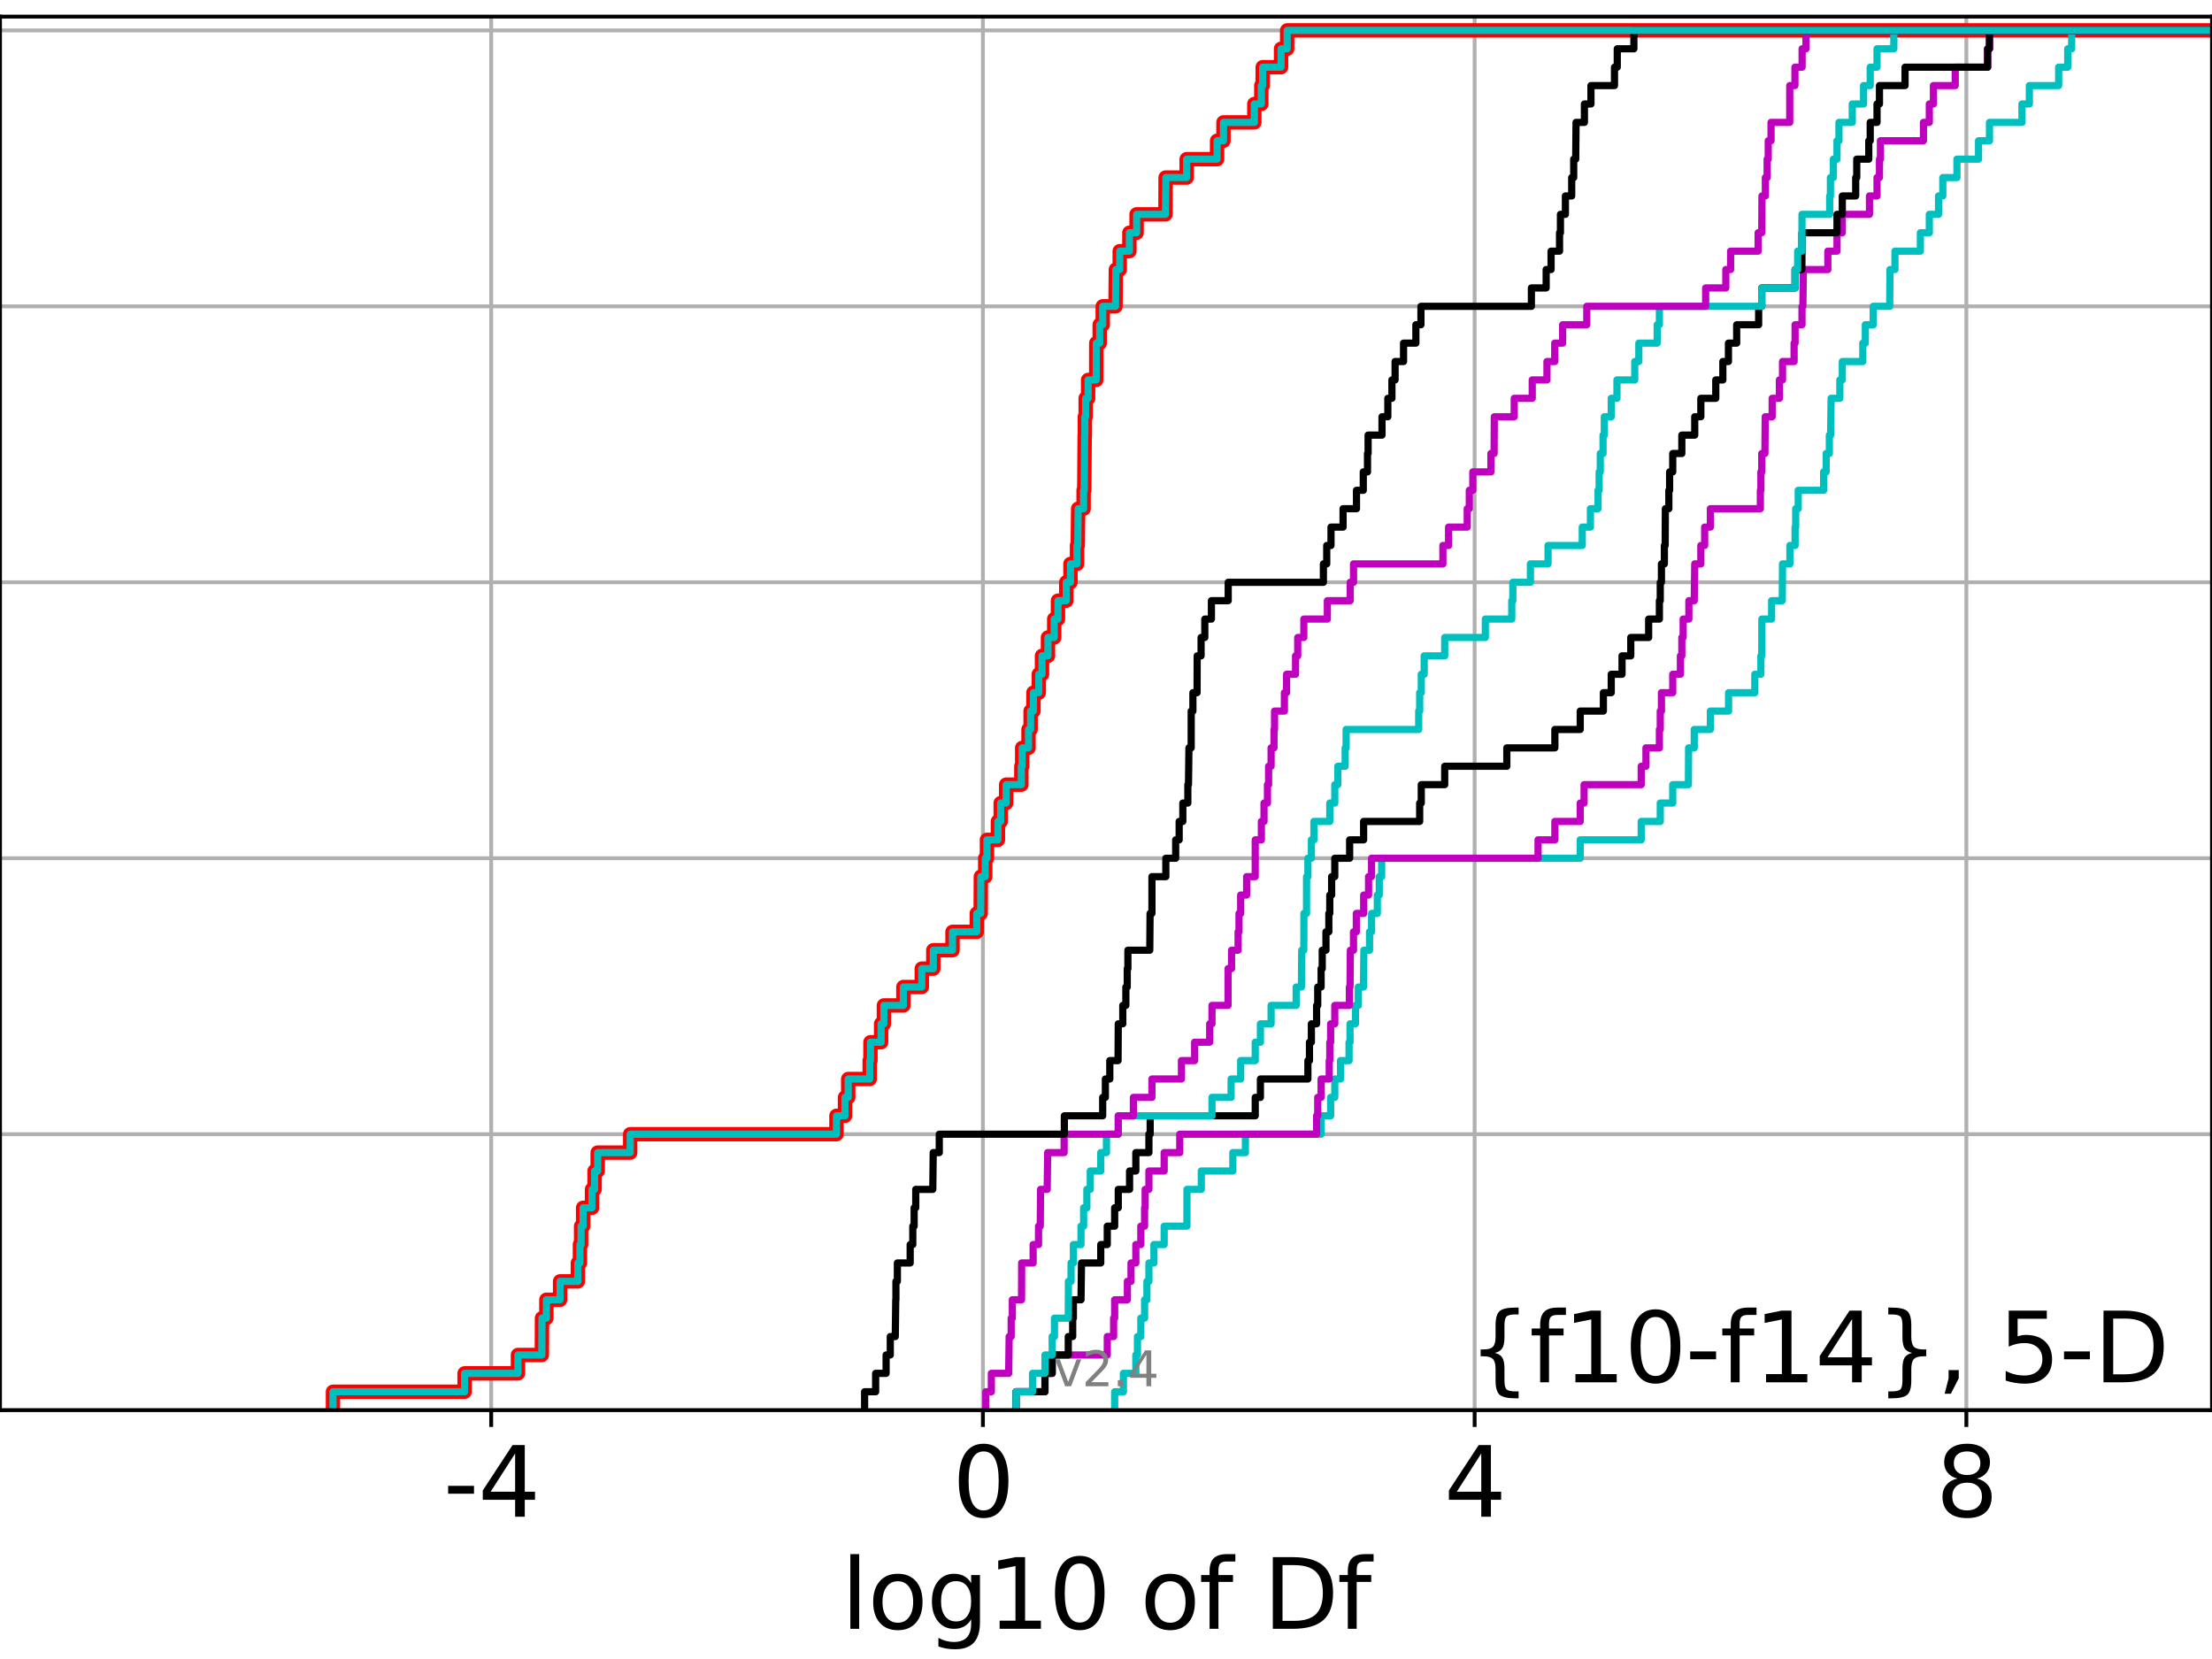 <?xml version="1.0" encoding="utf-8" standalone="no"?>
<!DOCTYPE svg PUBLIC "-//W3C//DTD SVG 1.1//EN"
  "http://www.w3.org/Graphics/SVG/1.1/DTD/svg11.dtd">
<svg height="345.6pt" version="1.1" viewBox="0 0 460.8 345.6" width="460.8pt" xmlns="http://www.w3.org/2000/svg" xmlns:xlink="http://www.w3.org/1999/xlink">
 <defs>
  <style type="text/css">*{stroke-linecap:butt;stroke-linejoin:round;}</style>
 </defs>
 <g id="figure_1">
  <g id="patch_1">
   <path d="M 0 345.6 
L 460.8 345.6 
L 460.8 0 
L 0 0 
z
" style="fill:#ffffff;"/>
  </g>
  <g id="axes_1">
   <g id="patch_2">
    <path d="M 0 293.76 
L 460.8 293.76 
L 460.8 3.456 
L 0 3.456 
z
" style="fill:#ffffff;"/>
   </g>
   <g id="matplotlib.axis_1">
    <g id="xtick_1">
     <g id="line2d_1">
      <path clip-path="url(#p2efedce760)" d="M 102.325 293.76 
L 102.325 3.456 
" style="fill:none;stroke:#b0b0b0;stroke-linecap:square;stroke-width:0.8;"/>
     </g>
     <g id="line2d_2">
      <defs>
       <path d="M 0 0 
L 0 3.5 
" id="m78a5ee2f10" style="stroke:#000000;stroke-width:0.8;"/>
      </defs>
      <g>
       <use style="stroke:#000000;stroke-width:0.8;" x="102.325" xlink:href="#m78a5ee2f10" y="293.76"/>
      </g>
     </g>
     <g id="text_1">
      <!-- -4 -->
      <g transform="translate(92.354 315.957)scale(0.2 -0.2)">
       <defs>
        <path d="M 313 2009 
L 1997 2009 
L 1997 1497 
L 313 1497 
L 313 2009 
z
" id="DejaVuSans-2d" transform="scale(0.016)"/>
        <path d="M 2419 4116 
L 825 1625 
L 2419 1625 
L 2419 4116 
z
M 2253 4666 
L 3047 4666 
L 3047 1625 
L 3713 1625 
L 3713 1100 
L 3047 1100 
L 3047 0 
L 2419 0 
L 2419 1100 
L 313 1100 
L 313 1709 
L 2253 4666 
z
" id="DejaVuSans-34" transform="scale(0.016)"/>
       </defs>
       <use xlink:href="#DejaVuSans-2d"/>
       <use x="36.084" xlink:href="#DejaVuSans-34"/>
      </g>
     </g>
    </g>
    <g id="xtick_2">
     <g id="line2d_3">
      <path clip-path="url(#p2efedce760)" d="M 204.76 293.76 
L 204.76 3.456 
" style="fill:none;stroke:#b0b0b0;stroke-linecap:square;stroke-width:0.8;"/>
     </g>
     <g id="line2d_4">
      <g>
       <use style="stroke:#000000;stroke-width:0.8;" x="204.76" xlink:href="#m78a5ee2f10" y="293.76"/>
      </g>
     </g>
     <g id="text_2">
      <!-- 0 -->
      <g transform="translate(198.397 315.957)scale(0.2 -0.2)">
       <defs>
        <path d="M 2034 4250 
Q 1547 4250 1301 3770 
Q 1056 3291 1056 2328 
Q 1056 1369 1301 889 
Q 1547 409 2034 409 
Q 2525 409 2770 889 
Q 3016 1369 3016 2328 
Q 3016 3291 2770 3770 
Q 2525 4250 2034 4250 
z
M 2034 4750 
Q 2819 4750 3233 4129 
Q 3647 3509 3647 2328 
Q 3647 1150 3233 529 
Q 2819 -91 2034 -91 
Q 1250 -91 836 529 
Q 422 1150 422 2328 
Q 422 3509 836 4129 
Q 1250 4750 2034 4750 
z
" id="DejaVuSans-30" transform="scale(0.016)"/>
       </defs>
       <use xlink:href="#DejaVuSans-30"/>
      </g>
     </g>
    </g>
    <g id="xtick_3">
     <g id="line2d_5">
      <path clip-path="url(#p2efedce760)" d="M 307.195 293.76 
L 307.195 3.456 
" style="fill:none;stroke:#b0b0b0;stroke-linecap:square;stroke-width:0.8;"/>
     </g>
     <g id="line2d_6">
      <g>
       <use style="stroke:#000000;stroke-width:0.8;" x="307.195" xlink:href="#m78a5ee2f10" y="293.76"/>
      </g>
     </g>
     <g id="text_3">
      <!-- 4 -->
      <g transform="translate(300.833 315.957)scale(0.2 -0.2)">
       <use xlink:href="#DejaVuSans-34"/>
      </g>
     </g>
    </g>
    <g id="xtick_4">
     <g id="line2d_7">
      <path clip-path="url(#p2efedce760)" d="M 409.63 293.76 
L 409.63 3.456 
" style="fill:none;stroke:#b0b0b0;stroke-linecap:square;stroke-width:0.8;"/>
     </g>
     <g id="line2d_8">
      <g>
       <use style="stroke:#000000;stroke-width:0.8;" x="409.63" xlink:href="#m78a5ee2f10" y="293.76"/>
      </g>
     </g>
     <g id="text_4">
      <!-- 8 -->
      <g transform="translate(403.268 315.957)scale(0.2 -0.2)">
       <defs>
        <path d="M 2034 2216 
Q 1584 2216 1326 1975 
Q 1069 1734 1069 1313 
Q 1069 891 1326 650 
Q 1584 409 2034 409 
Q 2484 409 2743 651 
Q 3003 894 3003 1313 
Q 3003 1734 2745 1975 
Q 2488 2216 2034 2216 
z
M 1403 2484 
Q 997 2584 770 2862 
Q 544 3141 544 3541 
Q 544 4100 942 4425 
Q 1341 4750 2034 4750 
Q 2731 4750 3128 4425 
Q 3525 4100 3525 3541 
Q 3525 3141 3298 2862 
Q 3072 2584 2669 2484 
Q 3125 2378 3379 2068 
Q 3634 1759 3634 1313 
Q 3634 634 3220 271 
Q 2806 -91 2034 -91 
Q 1263 -91 848 271 
Q 434 634 434 1313 
Q 434 1759 690 2068 
Q 947 2378 1403 2484 
z
M 1172 3481 
Q 1172 3119 1398 2916 
Q 1625 2713 2034 2713 
Q 2441 2713 2670 2916 
Q 2900 3119 2900 3481 
Q 2900 3844 2670 4047 
Q 2441 4250 2034 4250 
Q 1625 4250 1398 4047 
Q 1172 3844 1172 3481 
z
" id="DejaVuSans-38" transform="scale(0.016)"/>
       </defs>
       <use xlink:href="#DejaVuSans-38"/>
      </g>
     </g>
    </g>
    <g id="text_5">
     <!-- log10 of Df -->
     <g transform="translate(175.214 339.313)scale(0.2 -0.2)">
      <defs>
       <path d="M 603 4863 
L 1178 4863 
L 1178 0 
L 603 0 
L 603 4863 
z
" id="DejaVuSans-6c" transform="scale(0.016)"/>
       <path d="M 1959 3097 
Q 1497 3097 1228 2736 
Q 959 2375 959 1747 
Q 959 1119 1226 758 
Q 1494 397 1959 397 
Q 2419 397 2687 759 
Q 2956 1122 2956 1747 
Q 2956 2369 2687 2733 
Q 2419 3097 1959 3097 
z
M 1959 3584 
Q 2709 3584 3137 3096 
Q 3566 2609 3566 1747 
Q 3566 888 3137 398 
Q 2709 -91 1959 -91 
Q 1206 -91 779 398 
Q 353 888 353 1747 
Q 353 2609 779 3096 
Q 1206 3584 1959 3584 
z
" id="DejaVuSans-6f" transform="scale(0.016)"/>
       <path d="M 2906 1791 
Q 2906 2416 2648 2759 
Q 2391 3103 1925 3103 
Q 1463 3103 1205 2759 
Q 947 2416 947 1791 
Q 947 1169 1205 825 
Q 1463 481 1925 481 
Q 2391 481 2648 825 
Q 2906 1169 2906 1791 
z
M 3481 434 
Q 3481 -459 3084 -895 
Q 2688 -1331 1869 -1331 
Q 1566 -1331 1297 -1286 
Q 1028 -1241 775 -1147 
L 775 -588 
Q 1028 -725 1275 -790 
Q 1522 -856 1778 -856 
Q 2344 -856 2625 -561 
Q 2906 -266 2906 331 
L 2906 616 
Q 2728 306 2450 153 
Q 2172 0 1784 0 
Q 1141 0 747 490 
Q 353 981 353 1791 
Q 353 2603 747 3093 
Q 1141 3584 1784 3584 
Q 2172 3584 2450 3431 
Q 2728 3278 2906 2969 
L 2906 3500 
L 3481 3500 
L 3481 434 
z
" id="DejaVuSans-67" transform="scale(0.016)"/>
       <path d="M 794 531 
L 1825 531 
L 1825 4091 
L 703 3866 
L 703 4441 
L 1819 4666 
L 2450 4666 
L 2450 531 
L 3481 531 
L 3481 0 
L 794 0 
L 794 531 
z
" id="DejaVuSans-31" transform="scale(0.016)"/>
       <path id="DejaVuSans-20" transform="scale(0.016)"/>
       <path d="M 2375 4863 
L 2375 4384 
L 1825 4384 
Q 1516 4384 1395 4259 
Q 1275 4134 1275 3809 
L 1275 3500 
L 2222 3500 
L 2222 3053 
L 1275 3053 
L 1275 0 
L 697 0 
L 697 3053 
L 147 3053 
L 147 3500 
L 697 3500 
L 697 3744 
Q 697 4328 969 4595 
Q 1241 4863 1831 4863 
L 2375 4863 
z
" id="DejaVuSans-66" transform="scale(0.016)"/>
       <path d="M 1259 4147 
L 1259 519 
L 2022 519 
Q 2988 519 3436 956 
Q 3884 1394 3884 2338 
Q 3884 3275 3436 3711 
Q 2988 4147 2022 4147 
L 1259 4147 
z
M 628 4666 
L 1925 4666 
Q 3281 4666 3915 4102 
Q 4550 3538 4550 2338 
Q 4550 1131 3912 565 
Q 3275 0 1925 0 
L 628 0 
L 628 4666 
z
" id="DejaVuSans-44" transform="scale(0.016)"/>
      </defs>
      <use xlink:href="#DejaVuSans-6c"/>
      <use x="27.783" xlink:href="#DejaVuSans-6f"/>
      <use x="88.965" xlink:href="#DejaVuSans-67"/>
      <use x="152.441" xlink:href="#DejaVuSans-31"/>
      <use x="216.064" xlink:href="#DejaVuSans-30"/>
      <use x="279.688" xlink:href="#DejaVuSans-20"/>
      <use x="311.475" xlink:href="#DejaVuSans-6f"/>
      <use x="372.656" xlink:href="#DejaVuSans-66"/>
      <use x="407.861" xlink:href="#DejaVuSans-20"/>
      <use x="439.648" xlink:href="#DejaVuSans-44"/>
      <use x="516.65" xlink:href="#DejaVuSans-66"/>
     </g>
    </g>
   </g>
   <g id="matplotlib.axis_2">
    <g id="ytick_1">
     <g id="line2d_9">
      <path clip-path="url(#p2efedce760)" d="M 0 293.76 
L 460.8 293.76 
" style="fill:none;stroke:#b0b0b0;stroke-linecap:square;stroke-width:0.8;"/>
     </g>
     <g id="line2d_10">
      <defs>
       <path d="M 0 0 
L -3.5 0 
" id="m327a40586a" style="stroke:#000000;stroke-width:0.8;"/>
      </defs>
      <g>
       <use style="stroke:#000000;stroke-width:0.8;" x="0" xlink:href="#m327a40586a" y="293.76"/>
      </g>
     </g>
    </g>
    <g id="ytick_2">
     <g id="line2d_11">
      <path clip-path="url(#p2efedce760)" d="M 0 236.274 
L 460.8 236.274 
" style="fill:none;stroke:#b0b0b0;stroke-linecap:square;stroke-width:0.8;"/>
     </g>
     <g id="line2d_12">
      <g>
       <use style="stroke:#000000;stroke-width:0.8;" x="0" xlink:href="#m327a40586a" y="236.274"/>
      </g>
     </g>
    </g>
    <g id="ytick_3">
     <g id="line2d_13">
      <path clip-path="url(#p2efedce760)" d="M 0 178.788 
L 460.8 178.788 
" style="fill:none;stroke:#b0b0b0;stroke-linecap:square;stroke-width:0.8;"/>
     </g>
     <g id="line2d_14">
      <g>
       <use style="stroke:#000000;stroke-width:0.8;" x="0" xlink:href="#m327a40586a" y="178.788"/>
      </g>
     </g>
    </g>
    <g id="ytick_4">
     <g id="line2d_15">
      <path clip-path="url(#p2efedce760)" d="M 0 121.302 
L 460.8 121.302 
" style="fill:none;stroke:#b0b0b0;stroke-linecap:square;stroke-width:0.8;"/>
     </g>
     <g id="line2d_16">
      <g>
       <use style="stroke:#000000;stroke-width:0.8;" x="0" xlink:href="#m327a40586a" y="121.302"/>
      </g>
     </g>
    </g>
    <g id="ytick_5">
     <g id="line2d_17">
      <path clip-path="url(#p2efedce760)" d="M 0 63.816 
L 460.8 63.816 
" style="fill:none;stroke:#b0b0b0;stroke-linecap:square;stroke-width:0.8;"/>
     </g>
     <g id="line2d_18">
      <g>
       <use style="stroke:#000000;stroke-width:0.8;" x="0" xlink:href="#m327a40586a" y="63.816"/>
      </g>
     </g>
    </g>
    <g id="ytick_6">
     <g id="line2d_19">
      <path clip-path="url(#p2efedce760)" d="M 0 6.33 
L 460.8 6.33 
" style="fill:none;stroke:#b0b0b0;stroke-linecap:square;stroke-width:0.8;"/>
     </g>
     <g id="line2d_20">
      <g>
       <use style="stroke:#000000;stroke-width:0.8;" x="0" xlink:href="#m327a40586a" y="6.33"/>
      </g>
     </g>
    </g>
   </g>
   <g id="line2d_21">
    <path clip-path="url(#p2efedce760)" d="M 69.364 293.76 
L 69.364 289.928 
L 96.785 289.928 
L 96.785 286.095 
L 107.9 286.095 
L 107.9 282.263 
L 112.874 282.263 
L 112.909 274.598 
L 113.82 274.598 
L 113.82 270.766 
L 116.679 270.766 
L 116.679 266.933 
L 120.381 266.933 
L 120.381 263.101 
L 120.811 263.101 
L 120.811 259.268 
L 121.054 259.268 
L 121.054 255.436 
L 121.474 255.436 
L 121.474 251.604 
L 123.33 251.604 
L 123.33 247.771 
L 123.861 247.771 
L 123.861 243.939 
L 124.504 243.939 
L 124.504 240.106 
L 131.282 240.106 
L 131.282 236.274 
L 174.247 236.274 
L 174.247 232.442 
L 176.026 232.442 
L 176.026 228.609 
L 176.7 228.609 
L 176.7 224.777 
L 181.173 224.777 
L 181.173 220.944 
L 181.333 220.944 
L 181.333 217.112 
L 183.551 217.112 
L 183.551 213.28 
L 184.134 213.28 
L 184.134 209.447 
L 188.189 209.447 
L 188.189 205.615 
L 192.024 205.615 
L 192.024 201.782 
L 194.426 201.782 
L 194.426 197.95 
L 198.428 197.95 
L 198.428 194.118 
L 203.482 194.118 
L 203.482 190.285 
L 204.294 190.285 
L 204.329 182.621 
L 205.241 182.621 
L 205.241 178.788 
L 205.6 178.788 
L 205.6 174.956 
L 207.884 174.956 
L 207.884 171.123 
L 208.466 171.123 
L 208.466 167.291 
L 209.602 167.291 
L 209.602 163.459 
L 212.766 163.459 
L 212.766 159.626 
L 212.94 159.626 
L 212.94 155.794 
L 214.256 155.794 
L 214.256 151.961 
L 214.695 151.961 
L 214.695 148.129 
L 215.283 148.129 
L 215.283 144.297 
L 216.395 144.297 
L 216.395 140.464 
L 217.069 140.464 
L 217.069 136.632 
L 218.31 136.632 
L 218.31 132.799 
L 219.614 132.799 
L 219.614 128.967 
L 220.393 128.967 
L 220.393 125.135 
L 222.121 125.135 
L 222.121 121.302 
L 222.998 121.302 
L 222.998 117.47 
L 224.361 117.47 
L 224.361 113.637 
L 224.512 113.637 
L 224.602 105.973 
L 225.736 105.973 
L 225.736 102.14 
L 225.87 102.14 
L 225.958 90.643 
L 225.997 90.643 
L 225.997 86.811 
L 226.163 86.811 
L 226.163 82.978 
L 226.675 82.978 
L 226.675 79.146 
L 228.358 79.146 
L 228.372 71.481 
L 229.089 71.481 
L 229.089 67.649 
L 229.718 67.649 
L 229.718 63.816 
L 232.381 63.816 
L 232.455 56.151 
L 233.259 56.151 
L 233.259 52.319 
L 235.271 52.319 
L 235.271 48.487 
L 236.773 48.487 
L 236.773 44.654 
L 242.787 44.654 
L 242.813 36.989 
L 247.202 36.989 
L 247.202 33.157 
L 253.542 33.157 
L 253.542 29.325 
L 254.873 29.325 
L 254.873 25.492 
L 261.301 25.492 
L 261.301 21.66 
L 262.753 21.66 
L 262.753 17.827 
L 263.041 17.827 
L 263.041 13.995 
L 266.867 13.995 
L 266.867 10.163 
L 268.143 10.163 
L 268.143 6.33 
L 268.143 6.33 
L 460.8 6.33 
L 460.8 6.33 
" style="fill:none;stroke:#ff0000;stroke-linecap:square;stroke-width:3;"/>
   </g>
   <g id="line2d_22">
    <path clip-path="url(#p2efedce760)" d="M 232.204 293.76 
L 232.204 289.928 
L 234.027 289.928 
L 234.027 286.095 
L 236.616 286.095 
L 236.616 282.263 
L 236.956 282.263 
L 236.956 278.43 
L 237.656 278.43 
L 237.656 274.598 
L 238.44 274.598 
L 238.44 270.766 
L 238.922 270.766 
L 238.922 266.933 
L 239.342 266.933 
L 239.342 263.101 
L 240.38 263.101 
L 240.38 259.268 
L 242.518 259.268 
L 242.518 255.436 
L 247.254 255.436 
L 247.273 247.771 
L 250.255 247.771 
L 250.255 243.939 
L 256.824 243.939 
L 256.824 240.106 
L 259.44 240.106 
L 259.44 236.274 
L 275.21 236.274 
L 275.21 232.442 
L 277.196 232.442 
L 277.196 228.609 
L 278.06 228.609 
L 278.06 224.777 
L 279.253 224.777 
L 279.253 220.944 
L 281.034 220.944 
L 281.034 217.112 
L 281.237 217.112 
L 281.237 213.28 
L 282.365 213.28 
L 282.365 209.447 
L 282.965 209.447 
L 282.965 205.615 
L 284.036 205.615 
L 284.122 197.95 
L 285.299 197.95 
L 285.299 194.118 
L 285.726 194.118 
L 285.726 190.285 
L 286.918 190.285 
L 286.918 186.453 
L 287.324 186.453 
L 287.324 182.621 
L 287.829 182.621 
L 287.829 178.788 
L 329.19 178.788 
L 329.19 174.956 
L 341.895 174.956 
L 341.895 171.123 
L 345.862 171.123 
L 345.862 167.291 
L 348.462 167.291 
L 348.462 163.459 
L 351.719 163.459 
L 351.769 155.794 
L 352.943 155.794 
L 352.943 151.961 
L 356.3 151.961 
L 356.3 148.129 
L 360.095 148.129 
L 360.095 144.297 
L 365.559 144.297 
L 365.559 140.464 
L 366.825 140.464 
L 366.825 136.632 
L 367.003 136.632 
L 367.027 128.967 
L 369.056 128.967 
L 369.056 125.135 
L 371.282 125.135 
L 371.331 117.47 
L 372.862 117.47 
L 372.862 113.637 
L 373.949 113.637 
L 373.949 109.805 
L 374.077 109.805 
L 374.077 105.973 
L 374.6 105.973 
L 374.6 102.14 
L 379.898 102.14 
L 379.898 98.308 
L 380.428 98.308 
L 380.428 94.475 
L 381.086 94.475 
L 381.086 90.643 
L 381.347 90.643 
L 381.452 82.978 
L 383.276 82.978 
L 383.276 79.146 
L 383.788 79.146 
L 383.788 75.313 
L 388.055 75.313 
L 388.055 71.481 
L 388.579 71.481 
L 388.579 67.649 
L 390.223 67.649 
L 390.223 63.816 
L 393.66 63.816 
L 393.713 56.151 
L 394.755 56.151 
L 394.755 52.319 
L 400.048 52.319 
L 400.048 48.487 
L 401.913 48.487 
L 401.913 44.654 
L 403.831 44.654 
L 403.831 40.822 
L 404.723 40.822 
L 404.723 36.989 
L 407.671 36.989 
L 407.671 33.157 
L 412.165 33.157 
L 412.165 29.325 
L 414.444 29.325 
L 414.444 25.492 
L 421.211 25.492 
L 421.211 21.66 
L 422.753 21.66 
L 422.753 17.827 
L 428.857 17.827 
L 428.857 13.995 
L 430.743 13.995 
L 430.743 10.163 
L 431.569 10.163 
L 431.569 6.33 
L 431.569 6.33 
L 460.8 6.33 
L 460.8 6.33 
" style="fill:none;stroke:#00bfbf;stroke-linecap:square;stroke-width:1.5;"/>
   </g>
   <g id="line2d_23">
    <path clip-path="url(#p2efedce760)" d="M 211.652 293.76 
L 211.652 289.928 
L 217.684 289.928 
L 217.684 286.095 
L 219.194 286.095 
L 219.194 282.263 
L 230.666 282.263 
L 230.666 278.43 
L 231.988 278.43 
L 231.988 274.598 
L 232.204 274.598 
L 232.204 270.766 
L 234.853 270.766 
L 234.853 266.933 
L 235.61 266.933 
L 235.61 263.101 
L 236.616 263.101 
L 236.616 259.268 
L 237.656 259.268 
L 237.656 255.436 
L 238.44 255.436 
L 238.44 251.604 
L 238.552 251.604 
L 238.552 247.771 
L 239.342 247.771 
L 239.342 243.939 
L 242.518 243.939 
L 242.518 240.106 
L 245.765 240.106 
L 245.765 236.274 
L 274.272 236.274 
L 274.272 232.442 
L 274.508 232.442 
L 274.508 228.609 
L 275.21 228.609 
L 275.21 224.777 
L 276.9 224.777 
L 276.9 220.944 
L 277.017 220.944 
L 277.017 217.112 
L 277.196 217.112 
L 277.196 213.28 
L 278.06 213.28 
L 278.06 209.447 
L 281.101 209.447 
L 281.101 205.615 
L 281.237 205.615 
L 281.301 197.95 
L 281.959 197.95 
L 281.959 194.118 
L 282.547 194.118 
L 282.547 190.285 
L 284.079 190.285 
L 284.079 186.453 
L 285.095 186.453 
L 285.095 182.621 
L 285.721 182.621 
L 285.721 178.788 
L 320.403 178.788 
L 320.403 174.956 
L 323.907 174.956 
L 323.907 171.123 
L 329.19 171.123 
L 329.19 167.291 
L 329.993 167.291 
L 329.993 163.459 
L 341.895 163.459 
L 341.895 159.626 
L 342.881 159.626 
L 342.881 155.794 
L 345.682 155.794 
L 345.682 151.961 
L 345.862 151.961 
L 345.862 148.129 
L 346.11 148.129 
L 346.11 144.297 
L 348.462 144.297 
L 348.462 140.464 
L 350.058 140.464 
L 350.058 136.632 
L 350.356 136.632 
L 350.356 132.799 
L 350.631 132.799 
L 350.631 128.967 
L 351.823 128.967 
L 351.823 125.135 
L 352.943 125.135 
L 353.044 117.47 
L 354.317 117.47 
L 354.317 113.637 
L 355.111 113.637 
L 355.111 109.805 
L 356.3 109.805 
L 356.3 105.973 
L 366.714 105.973 
L 366.714 102.14 
L 366.825 102.14 
L 366.825 98.308 
L 367.003 98.308 
L 367.003 94.475 
L 367.663 94.475 
L 367.727 86.811 
L 369.174 86.811 
L 369.174 82.978 
L 370.681 82.978 
L 370.681 79.146 
L 371.331 79.146 
L 371.331 75.313 
L 373.746 75.313 
L 373.746 71.481 
L 373.949 71.481 
L 373.949 67.649 
L 375.391 67.649 
L 375.391 63.816 
L 375.572 63.816 
L 375.671 56.151 
L 380.774 56.151 
L 380.774 52.319 
L 382.682 52.319 
L 382.682 48.487 
L 383.788 48.487 
L 383.788 44.654 
L 389.444 44.654 
L 389.444 40.822 
L 391.019 40.822 
L 391.019 36.989 
L 391.525 36.989 
L 391.525 33.157 
L 391.724 33.157 
L 391.724 29.325 
L 400.69 29.325 
L 400.69 25.492 
L 401.913 25.492 
L 401.913 21.66 
L 402.765 21.66 
L 402.765 17.827 
L 407.31 17.827 
L 407.31 13.995 
L 414.057 13.995 
L 414.057 10.163 
L 414.444 10.163 
L 414.444 6.33 
L 414.444 6.33 
L 460.8 6.33 
L 460.8 6.33 
" style="fill:none;stroke:#bf00bf;stroke-linecap:square;stroke-width:1.5;"/>
   </g>
   <g id="line2d_24">
    <path clip-path="url(#p2efedce760)" d="M 211.652 293.76 
L 211.652 289.928 
L 217.684 289.928 
L 217.684 286.095 
L 219.194 286.095 
L 219.194 282.263 
L 222.54 282.263 
L 222.54 278.43 
L 223.46 278.43 
L 223.46 274.598 
L 223.605 274.598 
L 223.605 270.766 
L 225.196 270.766 
L 225.298 263.101 
L 229.306 263.101 
L 229.306 259.268 
L 230.666 259.268 
L 230.666 255.436 
L 232.204 255.436 
L 232.204 251.604 
L 232.957 251.604 
L 232.957 247.771 
L 235.312 247.771 
L 235.312 243.939 
L 236.616 243.939 
L 236.616 240.106 
L 239.342 240.106 
L 239.342 236.274 
L 239.602 236.274 
L 239.602 232.442 
L 261.488 232.442 
L 261.488 228.609 
L 262.566 228.609 
L 262.566 224.777 
L 272.458 224.777 
L 272.458 220.944 
L 272.786 220.944 
L 272.786 217.112 
L 273.186 217.112 
L 273.186 213.28 
L 274.272 213.28 
L 274.272 209.447 
L 274.508 209.447 
L 274.508 205.615 
L 275.21 205.615 
L 275.21 201.782 
L 275.446 201.782 
L 275.446 197.95 
L 276.223 197.95 
L 276.223 194.118 
L 276.822 194.118 
L 276.822 190.285 
L 277.017 190.285 
L 277.017 186.453 
L 277.406 186.453 
L 277.406 182.621 
L 278.06 182.621 
L 278.06 178.788 
L 281.155 178.788 
L 281.155 174.956 
L 284.067 174.956 
L 284.067 171.123 
L 295.745 171.123 
L 295.745 167.291 
L 296.077 167.291 
L 296.077 163.459 
L 300.959 163.459 
L 300.959 159.626 
L 313.899 159.626 
L 313.899 155.794 
L 323.907 155.794 
L 323.907 151.961 
L 329.19 151.961 
L 329.19 148.129 
L 334.014 148.129 
L 334.014 144.297 
L 335.651 144.297 
L 335.651 140.464 
L 337.902 140.464 
L 337.902 136.632 
L 339.72 136.632 
L 339.72 132.799 
L 343.443 132.799 
L 343.443 128.967 
L 345.682 128.967 
L 345.682 125.135 
L 345.862 125.135 
L 345.862 121.302 
L 346.11 121.302 
L 346.11 117.47 
L 346.72 117.47 
L 346.72 113.637 
L 346.886 113.637 
L 346.923 105.973 
L 347.65 105.973 
L 347.65 102.14 
L 347.811 102.14 
L 347.811 98.308 
L 348.462 98.308 
L 348.462 94.475 
L 350.356 94.475 
L 350.356 90.643 
L 353.044 90.643 
L 353.044 86.811 
L 354.317 86.811 
L 354.317 82.978 
L 357.428 82.978 
L 357.428 79.146 
L 358.9 79.146 
L 358.9 75.313 
L 360.068 75.313 
L 360.068 71.481 
L 361.783 71.481 
L 361.783 67.649 
L 366.359 67.649 
L 366.359 63.816 
L 367.003 63.816 
L 367.003 59.984 
L 373.949 59.984 
L 373.949 56.151 
L 375.37 56.151 
L 375.391 48.487 
L 382.682 48.487 
L 382.682 44.654 
L 383.788 44.654 
L 383.788 40.822 
L 386.574 40.822 
L 386.574 36.989 
L 386.795 36.989 
L 386.795 33.157 
L 389.3 33.157 
L 389.3 29.325 
L 389.602 29.325 
L 389.602 25.492 
L 391.019 25.492 
L 391.019 21.66 
L 391.525 21.66 
L 391.525 17.827 
L 396.856 17.827 
L 396.856 13.995 
L 414.057 13.995 
L 414.057 10.163 
L 414.444 10.163 
L 414.444 6.33 
L 414.444 6.33 
L 460.8 6.33 
L 460.8 6.33 
" style="fill:none;stroke:#000000;stroke-linecap:square;stroke-width:1.5;"/>
   </g>
   <g id="line2d_25">
    <path clip-path="url(#p2efedce760)" d="M 211.652 293.76 
L 211.652 289.928 
L 215.098 289.928 
L 215.098 286.095 
L 217.684 286.095 
L 217.684 282.263 
L 219.194 282.263 
L 219.194 278.43 
L 219.663 278.43 
L 219.663 274.598 
L 222.54 274.598 
L 222.572 266.933 
L 223.118 266.933 
L 223.118 263.101 
L 223.605 263.101 
L 223.605 259.268 
L 225.196 259.268 
L 225.196 255.436 
L 225.74 255.436 
L 225.74 251.604 
L 226.414 251.604 
L 226.414 247.771 
L 227.122 247.771 
L 227.122 243.939 
L 229.306 243.939 
L 229.306 240.106 
L 230.497 240.106 
L 230.497 236.274 
L 232.957 236.274 
L 232.957 232.442 
L 252.48 232.442 
L 252.48 228.609 
L 256.461 228.609 
L 256.461 224.777 
L 258.456 224.777 
L 258.456 220.944 
L 261.488 220.944 
L 261.488 217.112 
L 262.566 217.112 
L 262.566 213.28 
L 264.794 213.28 
L 264.794 209.447 
L 270.013 209.447 
L 270.013 205.615 
L 271.112 205.615 
L 271.176 197.95 
L 271.606 197.95 
L 271.633 190.285 
L 272.171 190.285 
L 272.185 182.621 
L 272.458 182.621 
L 272.458 178.788 
L 273.186 178.788 
L 273.186 174.956 
L 273.711 174.956 
L 273.711 171.123 
L 277.017 171.123 
L 277.017 167.291 
L 278.06 167.291 
L 278.06 163.459 
L 278.695 163.459 
L 278.695 159.626 
L 280.222 159.626 
L 280.222 155.794 
L 280.424 155.794 
L 280.424 151.961 
L 295.542 151.961 
L 295.542 148.129 
L 295.745 148.129 
L 295.745 144.297 
L 296.077 144.297 
L 296.077 140.464 
L 296.684 140.464 
L 296.684 136.632 
L 300.959 136.632 
L 300.959 132.799 
L 309.424 132.799 
L 309.424 128.967 
L 314.926 128.967 
L 314.926 125.135 
L 315.15 125.135 
L 315.15 121.302 
L 318.811 121.302 
L 318.811 117.47 
L 322.488 117.47 
L 322.488 113.637 
L 329.61 113.637 
L 329.61 109.805 
L 331.312 109.805 
L 331.312 105.973 
L 332.898 105.973 
L 332.898 102.14 
L 333.131 102.14 
L 333.131 98.308 
L 333.366 98.308 
L 333.366 94.475 
L 333.944 94.475 
L 333.944 90.643 
L 334.203 90.643 
L 334.203 86.811 
L 335.651 86.811 
L 335.651 82.978 
L 336.844 82.978 
L 336.844 79.146 
L 340.547 79.146 
L 340.547 75.313 
L 341.398 75.313 
L 341.398 71.481 
L 345.218 71.481 
L 345.218 67.649 
L 345.682 67.649 
L 345.682 63.816 
L 367.003 63.816 
L 367.003 59.984 
L 373.949 59.984 
L 373.949 56.151 
L 374.486 56.151 
L 374.486 52.319 
L 375.37 52.319 
L 375.391 44.654 
L 381.154 44.654 
L 381.154 40.822 
L 381.311 40.822 
L 381.311 36.989 
L 381.926 36.989 
L 381.926 33.157 
L 382.682 33.157 
L 382.682 29.325 
L 383.091 29.325 
L 383.091 25.492 
L 385.862 25.492 
L 385.862 21.66 
L 388.213 21.66 
L 388.213 17.827 
L 389.602 17.827 
L 389.602 13.995 
L 391.019 13.995 
L 391.019 10.163 
L 394.522 10.163 
L 394.522 6.33 
L 394.522 6.33 
L 460.8 6.33 
L 460.8 6.33 
" style="fill:none;stroke:#00bfbf;stroke-linecap:square;stroke-width:1.5;"/>
   </g>
   <g id="line2d_26">
    <path clip-path="url(#p2efedce760)" d="M 205.362 293.76 
L 205.362 289.928 
L 206.516 289.928 
L 206.516 286.095 
L 210.128 286.095 
L 210.223 278.43 
L 210.648 278.43 
L 210.648 274.598 
L 210.885 274.598 
L 210.885 270.766 
L 212.807 270.766 
L 212.831 263.101 
L 215.221 263.101 
L 215.221 259.268 
L 216.347 259.268 
L 216.347 255.436 
L 216.705 255.436 
L 216.768 247.771 
L 218.147 247.771 
L 218.251 240.106 
L 221.679 240.106 
L 221.679 236.274 
L 232.957 236.274 
L 232.957 232.442 
L 236.104 232.442 
L 236.104 228.609 
L 239.97 228.609 
L 239.97 224.777 
L 246.112 224.777 
L 246.112 220.944 
L 248.869 220.944 
L 248.869 217.112 
L 252.001 217.112 
L 252.001 213.28 
L 252.48 213.28 
L 252.48 209.447 
L 255.823 209.447 
L 255.83 201.782 
L 256.553 201.782 
L 256.553 197.95 
L 257.916 197.95 
L 257.916 194.118 
L 258.108 194.118 
L 258.108 190.285 
L 258.456 190.285 
L 258.456 186.453 
L 259.696 186.453 
L 259.696 182.621 
L 261.483 182.621 
L 261.488 174.956 
L 262.769 174.956 
L 262.769 171.123 
L 263.32 171.123 
L 263.32 167.291 
L 264.035 167.291 
L 264.035 163.459 
L 264.272 163.459 
L 264.272 159.626 
L 264.794 159.626 
L 264.794 155.794 
L 265.398 155.794 
L 265.398 151.961 
L 265.511 151.961 
L 265.511 148.129 
L 267.566 148.129 
L 267.566 144.297 
L 268.02 144.297 
L 268.02 140.464 
L 269.887 140.464 
L 269.887 136.632 
L 270.342 136.632 
L 270.342 132.799 
L 271.612 132.799 
L 271.612 128.967 
L 276.51 128.967 
L 276.51 125.135 
L 281.276 125.135 
L 281.276 121.302 
L 281.966 121.302 
L 281.966 117.47 
L 300.58 117.47 
L 300.58 113.637 
L 301.765 113.637 
L 301.765 109.805 
L 305.648 109.805 
L 305.648 105.973 
L 306.08 105.973 
L 306.08 102.14 
L 306.815 102.14 
L 306.815 98.308 
L 310.586 98.308 
L 310.586 94.475 
L 311.251 94.475 
L 311.293 86.811 
L 315.441 86.811 
L 315.441 82.978 
L 319.192 82.978 
L 319.192 79.146 
L 322.26 79.146 
L 322.26 75.313 
L 323.878 75.313 
L 323.878 71.481 
L 325.528 71.481 
L 325.528 67.649 
L 330.556 67.649 
L 330.556 63.816 
L 355.319 63.816 
L 355.319 59.984 
L 359.519 59.984 
L 359.519 56.151 
L 360.514 56.151 
L 360.514 52.319 
L 366.251 52.319 
L 366.251 48.487 
L 367.003 48.487 
L 367.051 40.822 
L 367.756 40.822 
L 367.756 36.989 
L 368.128 36.989 
L 368.128 33.157 
L 368.354 33.157 
L 368.354 29.325 
L 368.941 29.325 
L 368.941 25.492 
L 372.833 25.492 
L 372.838 17.827 
L 373.918 17.827 
L 373.918 13.995 
L 375.413 13.995 
L 375.413 10.163 
L 376.217 10.163 
L 376.217 6.33 
L 376.217 6.33 
L 460.8 6.33 
L 460.8 6.33 
" style="fill:none;stroke:#bf00bf;stroke-linecap:square;stroke-width:1.5;"/>
   </g>
   <g id="line2d_27">
    <path clip-path="url(#p2efedce760)" d="M 180.112 293.76 
L 180.112 289.928 
L 182.414 289.928 
L 182.414 286.095 
L 184.592 286.095 
L 184.592 282.263 
L 185.462 282.263 
L 185.462 278.43 
L 186.502 278.43 
L 186.602 270.766 
L 186.638 270.766 
L 186.638 266.933 
L 186.939 266.933 
L 186.939 263.101 
L 189.608 263.101 
L 189.608 259.268 
L 190.152 259.268 
L 190.152 255.436 
L 190.433 255.436 
L 190.433 251.604 
L 190.768 251.604 
L 190.768 247.771 
L 194.318 247.771 
L 194.405 240.106 
L 195.667 240.106 
L 195.667 236.274 
L 221.723 236.274 
L 221.723 232.442 
L 229.708 232.442 
L 229.708 228.609 
L 230.268 228.609 
L 230.268 224.777 
L 231.192 224.777 
L 231.192 220.944 
L 232.913 220.944 
L 232.957 213.28 
L 233.897 213.28 
L 233.897 209.447 
L 234.538 209.447 
L 234.538 205.615 
L 234.824 205.615 
L 234.824 201.782 
L 234.962 201.782 
L 234.962 197.95 
L 239.52 197.95 
L 239.582 190.285 
L 239.97 190.285 
L 239.97 182.621 
L 242.866 182.621 
L 242.866 178.788 
L 244.916 178.788 
L 244.916 174.956 
L 245.643 174.956 
L 245.643 171.123 
L 246.405 171.123 
L 246.405 167.291 
L 247.452 167.291 
L 247.452 163.459 
L 247.582 163.459 
L 247.68 155.794 
L 248.146 155.794 
L 248.148 148.129 
L 248.502 148.129 
L 248.502 144.297 
L 249.372 144.297 
L 249.395 136.632 
L 250.207 136.632 
L 250.207 132.799 
L 250.983 132.799 
L 250.983 128.967 
L 252.36 128.967 
L 252.36 125.135 
L 255.858 125.135 
L 255.858 121.302 
L 275.687 121.302 
L 275.687 117.47 
L 276.383 117.47 
L 276.383 113.637 
L 277.271 113.637 
L 277.271 109.805 
L 279.788 109.805 
L 279.788 105.973 
L 282.581 105.973 
L 282.581 102.14 
L 283.996 102.14 
L 283.996 98.308 
L 284.876 98.308 
L 284.876 94.475 
L 285 94.475 
L 285 90.643 
L 287.897 90.643 
L 287.897 86.811 
L 289.113 86.811 
L 289.113 82.978 
L 289.963 82.978 
L 289.963 79.146 
L 290.624 79.146 
L 290.624 75.313 
L 292.383 75.313 
L 292.383 71.481 
L 294.952 71.481 
L 294.952 67.649 
L 296.008 67.649 
L 296.008 63.816 
L 319.017 63.816 
L 319.017 59.984 
L 322.094 59.984 
L 322.094 56.151 
L 323.118 56.151 
L 323.118 52.319 
L 324.882 52.319 
L 324.882 48.487 
L 325.069 48.487 
L 325.069 44.654 
L 326.1 44.654 
L 326.1 40.822 
L 327.414 40.822 
L 327.414 36.989 
L 327.833 36.989 
L 327.833 33.157 
L 328.248 33.157 
L 328.32 25.492 
L 330.063 25.492 
L 330.063 21.66 
L 331.424 21.66 
L 331.424 17.827 
L 336.327 17.827 
L 336.327 13.995 
L 336.906 13.995 
L 336.906 10.163 
L 340.369 10.163 
L 340.369 6.33 
L 340.369 6.33 
L 460.8 6.33 
L 460.8 6.33 
" style="fill:none;stroke:#000000;stroke-linecap:square;stroke-width:1.5;"/>
   </g>
   <g id="line2d_28">
    <path clip-path="url(#p2efedce760)" d="M 69.364 293.76 
L 69.364 289.928 
L 96.785 289.928 
L 96.785 286.095 
L 107.9 286.095 
L 107.9 282.263 
L 112.874 282.263 
L 112.909 274.598 
L 113.82 274.598 
L 113.82 270.766 
L 116.679 270.766 
L 116.679 266.933 
L 120.381 266.933 
L 120.381 263.101 
L 120.811 263.101 
L 120.811 259.268 
L 121.054 259.268 
L 121.054 255.436 
L 121.474 255.436 
L 121.474 251.604 
L 123.33 251.604 
L 123.33 247.771 
L 123.861 247.771 
L 123.861 243.939 
L 124.504 243.939 
L 124.504 240.106 
L 131.282 240.106 
L 131.282 236.274 
L 174.247 236.274 
L 174.247 232.442 
L 176.026 232.442 
L 176.026 228.609 
L 176.7 228.609 
L 176.7 224.777 
L 181.173 224.777 
L 181.173 220.944 
L 181.333 220.944 
L 181.333 217.112 
L 183.551 217.112 
L 183.551 213.28 
L 184.134 213.28 
L 184.134 209.447 
L 188.189 209.447 
L 188.189 205.615 
L 192.024 205.615 
L 192.024 201.782 
L 194.426 201.782 
L 194.426 197.95 
L 198.428 197.95 
L 198.428 194.118 
L 203.482 194.118 
L 203.482 190.285 
L 204.294 190.285 
L 204.329 182.621 
L 205.241 182.621 
L 205.241 178.788 
L 205.6 178.788 
L 205.6 174.956 
L 207.884 174.956 
L 207.884 171.123 
L 208.466 171.123 
L 208.466 167.291 
L 209.602 167.291 
L 209.602 163.459 
L 212.766 163.459 
L 212.766 159.626 
L 212.94 159.626 
L 212.94 155.794 
L 214.256 155.794 
L 214.256 151.961 
L 214.695 151.961 
L 214.695 148.129 
L 215.283 148.129 
L 215.283 144.297 
L 216.395 144.297 
L 216.395 140.464 
L 217.069 140.464 
L 217.069 136.632 
L 218.31 136.632 
L 218.31 132.799 
L 219.614 132.799 
L 219.614 128.967 
L 220.393 128.967 
L 220.393 125.135 
L 222.121 125.135 
L 222.121 121.302 
L 222.998 121.302 
L 222.998 117.47 
L 224.361 117.47 
L 224.361 113.637 
L 224.512 113.637 
L 224.602 105.973 
L 225.736 105.973 
L 225.736 102.14 
L 225.87 102.14 
L 225.958 90.643 
L 225.997 90.643 
L 225.997 86.811 
L 226.163 86.811 
L 226.163 82.978 
L 226.675 82.978 
L 226.675 79.146 
L 228.358 79.146 
L 228.372 71.481 
L 229.089 71.481 
L 229.089 67.649 
L 229.718 67.649 
L 229.718 63.816 
L 232.381 63.816 
L 232.455 56.151 
L 233.259 56.151 
L 233.259 52.319 
L 235.271 52.319 
L 235.271 48.487 
L 236.781 48.487 
L 236.781 44.654 
L 242.787 44.654 
L 242.879 36.989 
L 247.202 36.989 
L 247.202 33.157 
L 253.542 33.157 
L 253.542 29.325 
L 254.873 29.325 
L 254.873 25.492 
L 261.301 25.492 
L 261.301 21.66 
L 262.753 21.66 
L 262.753 17.827 
L 263.041 17.827 
L 263.041 13.995 
L 266.867 13.995 
L 266.867 10.163 
L 268.143 10.163 
L 268.143 6.33 
L 268.143 6.33 
L 460.8 6.33 
L 460.8 6.33 
" style="fill:none;stroke:#00bfbf;stroke-linecap:square;stroke-width:1.5;"/>
   </g>
   <g id="patch_3">
    <path d="M 0 293.76 
L 0 3.456 
" style="fill:none;stroke:#000000;stroke-linecap:square;stroke-linejoin:miter;stroke-width:0.8;"/>
   </g>
   <g id="patch_4">
    <path d="M 460.8 293.76 
L 460.8 3.456 
" style="fill:none;stroke:#000000;stroke-linecap:square;stroke-linejoin:miter;stroke-width:0.8;"/>
   </g>
   <g id="patch_5">
    <path d="M 0 293.76 
L 460.8 293.76 
" style="fill:none;stroke:#000000;stroke-linecap:square;stroke-linejoin:miter;stroke-width:0.8;"/>
   </g>
   <g id="patch_6">
    <path d="M 0 3.456 
L 460.8 3.456 
" style="fill:none;stroke:#000000;stroke-linecap:square;stroke-linejoin:miter;stroke-width:0.8;"/>
   </g>
   <g id="text_6">
    <!-- {f10-f14}, 5-D -->
    <g transform="translate(305.884 287.954)scale(0.2 -0.2)">
     <defs>
      <path d="M 3272 -594 
L 3272 -1044 
L 3078 -1044 
Q 2300 -1044 2036 -812 
Q 1772 -581 1772 109 
L 1772 856 
Q 1772 1328 1603 1509 
Q 1434 1691 991 1691 
L 800 1691 
L 800 2138 
L 991 2138 
Q 1438 2138 1605 2317 
Q 1772 2497 1772 2963 
L 1772 3713 
Q 1772 4403 2036 4633 
Q 2300 4863 3078 4863 
L 3272 4863 
L 3272 4416 
L 3059 4416 
Q 2619 4416 2484 4278 
Q 2350 4141 2350 3700 
L 2350 2925 
Q 2350 2434 2208 2212 
Q 2066 1991 1722 1913 
Q 2069 1828 2209 1606 
Q 2350 1384 2350 897 
L 2350 122 
Q 2350 -319 2484 -456 
Q 2619 -594 3059 -594 
L 3272 -594 
z
" id="DejaVuSans-7b" transform="scale(0.016)"/>
      <path d="M 800 -594 
L 1019 -594 
Q 1456 -594 1589 -459 
Q 1722 -325 1722 122 
L 1722 897 
Q 1722 1384 1862 1606 
Q 2003 1828 2350 1913 
Q 2003 1991 1862 2212 
Q 1722 2434 1722 2925 
L 1722 3700 
Q 1722 4144 1589 4280 
Q 1456 4416 1019 4416 
L 800 4416 
L 800 4863 
L 997 4863 
Q 1775 4863 2036 4633 
Q 2297 4403 2297 3713 
L 2297 2963 
Q 2297 2497 2465 2317 
Q 2634 2138 3078 2138 
L 3272 2138 
L 3272 1691 
L 3078 1691 
Q 2634 1691 2465 1509 
Q 2297 1328 2297 856 
L 2297 109 
Q 2297 -581 2036 -812 
Q 1775 -1044 997 -1044 
L 800 -1044 
L 800 -594 
z
" id="DejaVuSans-7d" transform="scale(0.016)"/>
      <path d="M 750 794 
L 1409 794 
L 1409 256 
L 897 -744 
L 494 -744 
L 750 256 
L 750 794 
z
" id="DejaVuSans-2c" transform="scale(0.016)"/>
      <path d="M 691 4666 
L 3169 4666 
L 3169 4134 
L 1269 4134 
L 1269 2991 
Q 1406 3038 1543 3061 
Q 1681 3084 1819 3084 
Q 2600 3084 3056 2656 
Q 3513 2228 3513 1497 
Q 3513 744 3044 326 
Q 2575 -91 1722 -91 
Q 1428 -91 1123 -41 
Q 819 9 494 109 
L 494 744 
Q 775 591 1075 516 
Q 1375 441 1709 441 
Q 2250 441 2565 725 
Q 2881 1009 2881 1497 
Q 2881 1984 2565 2268 
Q 2250 2553 1709 2553 
Q 1456 2553 1204 2497 
Q 953 2441 691 2322 
L 691 4666 
z
" id="DejaVuSans-35" transform="scale(0.016)"/>
     </defs>
     <use xlink:href="#DejaVuSans-7b"/>
     <use x="63.623" xlink:href="#DejaVuSans-66"/>
     <use x="98.828" xlink:href="#DejaVuSans-31"/>
     <use x="162.451" xlink:href="#DejaVuSans-30"/>
     <use x="226.074" xlink:href="#DejaVuSans-2d"/>
     <use x="262.158" xlink:href="#DejaVuSans-66"/>
     <use x="297.363" xlink:href="#DejaVuSans-31"/>
     <use x="360.986" xlink:href="#DejaVuSans-34"/>
     <use x="424.609" xlink:href="#DejaVuSans-7d"/>
     <use x="488.232" xlink:href="#DejaVuSans-2c"/>
     <use x="520.02" xlink:href="#DejaVuSans-20"/>
     <use x="551.807" xlink:href="#DejaVuSans-35"/>
     <use x="615.43" xlink:href="#DejaVuSans-2d"/>
     <use x="651.514" xlink:href="#DejaVuSans-44"/>
    </g>
   </g>
   <g id="text_7">
    <!-- v2.4 -->
    <g style="fill:#808080;" transform="translate(219.489 288.777)scale(0.1 -0.1)">
     <defs>
      <path d="M 191 3500 
L 800 3500 
L 1894 563 
L 2988 3500 
L 3597 3500 
L 2284 0 
L 1503 0 
L 191 3500 
z
" id="DejaVuSans-76" transform="scale(0.016)"/>
      <path d="M 1228 531 
L 3431 531 
L 3431 0 
L 469 0 
L 469 531 
Q 828 903 1448 1529 
Q 2069 2156 2228 2338 
Q 2531 2678 2651 2914 
Q 2772 3150 2772 3378 
Q 2772 3750 2511 3984 
Q 2250 4219 1831 4219 
Q 1534 4219 1204 4116 
Q 875 4013 500 3803 
L 500 4441 
Q 881 4594 1212 4672 
Q 1544 4750 1819 4750 
Q 2544 4750 2975 4387 
Q 3406 4025 3406 3419 
Q 3406 3131 3298 2873 
Q 3191 2616 2906 2266 
Q 2828 2175 2409 1742 
Q 1991 1309 1228 531 
z
" id="DejaVuSans-32" transform="scale(0.016)"/>
      <path d="M 684 794 
L 1344 794 
L 1344 0 
L 684 0 
L 684 794 
z
" id="DejaVuSans-2e" transform="scale(0.016)"/>
     </defs>
     <use xlink:href="#DejaVuSans-76"/>
     <use x="59.18" xlink:href="#DejaVuSans-32"/>
     <use x="122.803" xlink:href="#DejaVuSans-2e"/>
     <use x="154.59" xlink:href="#DejaVuSans-34"/>
    </g>
   </g>
  </g>
 </g>
 <defs>
  <clipPath id="p2efedce760">
   <rect height="290.304" width="460.8" x="0" y="3.456"/>
  </clipPath>
 </defs>
</svg>
